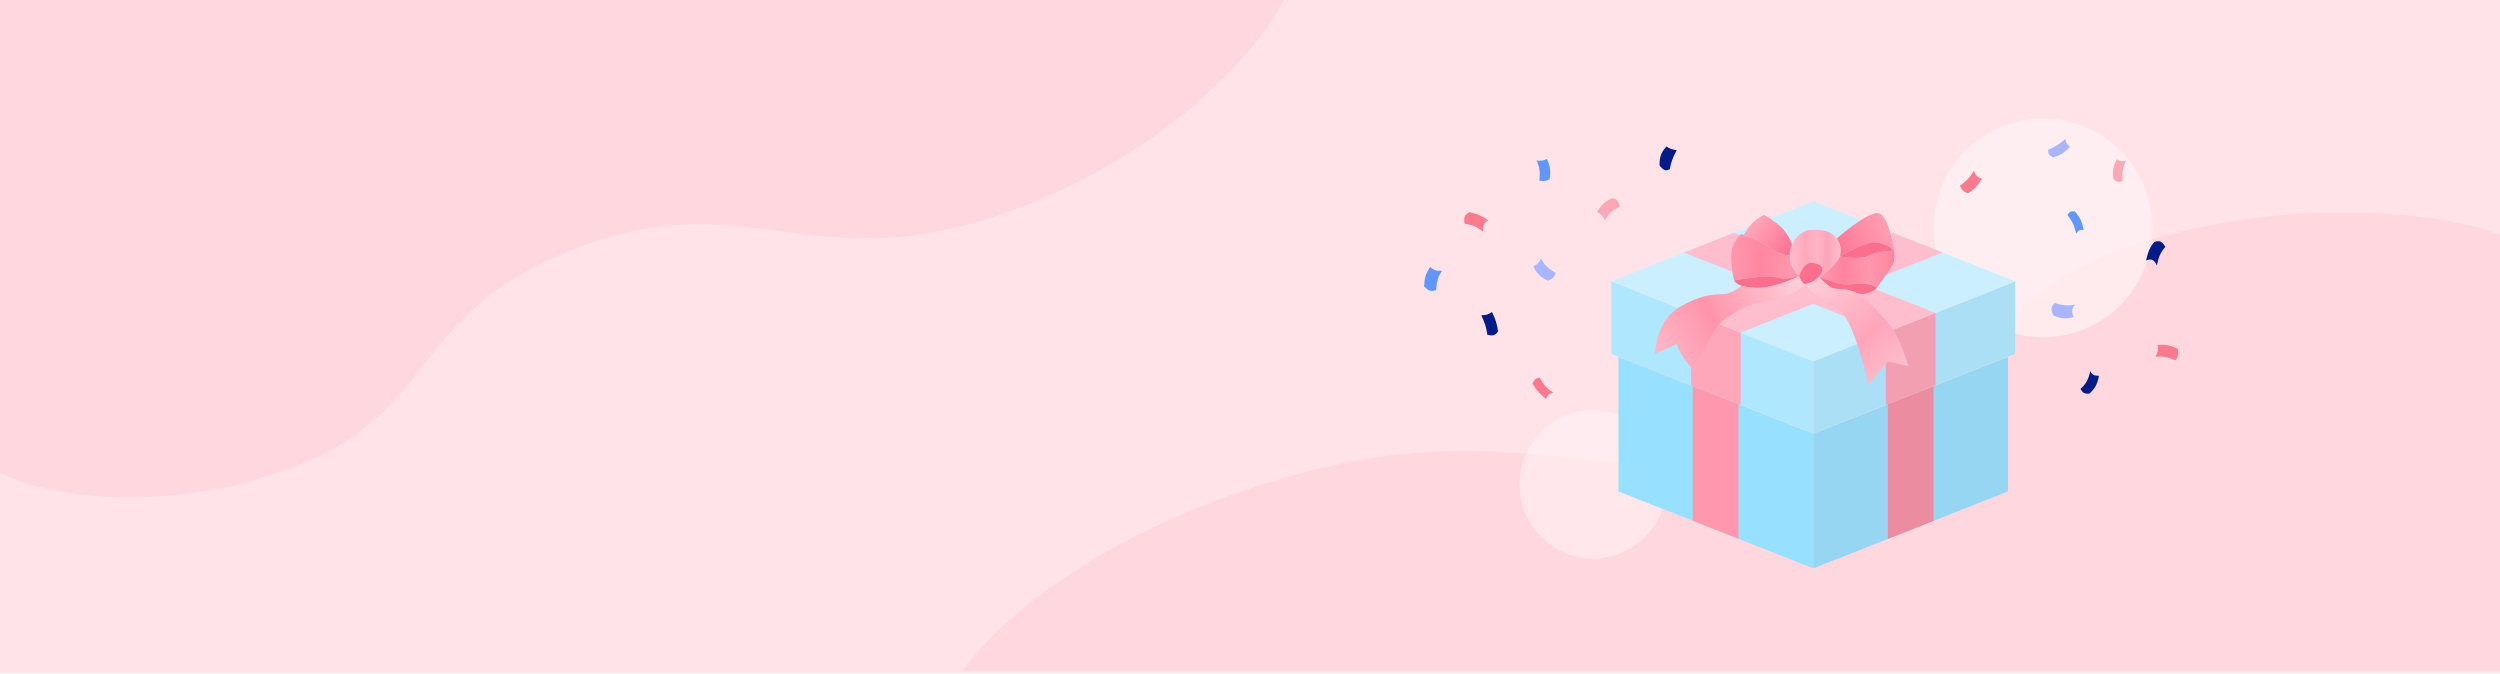 <svg width="1280" height="345" viewBox="0 0 1280 345" fill="none" xmlns="http://www.w3.org/2000/svg">
<rect width="1280" height="344.667" fill="#FFE3E8"/>
<path d="M657.452 244.732C558.431 273.513 506.781 322.459 493.334 343.335H1280V120.145C1257.38 111.484 1191.8 99.359 1110.38 120.145C1008.61 146.129 1034.28 194.098 927.468 226.077C820.653 258.056 781.228 208.755 657.452 244.732Z" fill="#FFD8DF"/>
<circle cx="1046.02" cy="116.668" r="56" fill="#FFF2F5" fill-opacity="0.7"/>
<path d="M817.657 108.473C819.963 105.037 821.502 103.35 825.358 101.42C827.734 101.825 828.679 102.665 829.348 105.777C825.252 107.908 823.503 109.416 821.648 112.83C820.854 110.813 820.188 109.774 817.657 108.473Z" fill="#FAA7B7"/>
<path d="M788.189 92.515C788.567 88.121 788.354 85.807 786.754 82.172C788.758 82.421 789.889 82.343 791.97 81.448C793.759 85.048 794.074 87.394 793.406 91.791C791.359 92.769 790.218 92.846 788.189 92.515Z" fill="#6196FE"/>
<path d="M792.515 143.71C788.527 141.76 786.775 140.09 785.118 136.339C787.312 135.419 787.881 134.272 789.085 132.358C790.591 135.599 792.286 137.232 796.482 139.728C795.84 141.938 794.941 142.796 792.515 143.71Z" fill="#A9B5FF"/>
<path d="M761.518 171.409C760.92 167.428 760.262 165.3 758.4 161.444C760.873 161.342 762.125 161.036 763.878 159.729C765.695 163.423 766.429 165.619 766.997 169.695C765.56 171.891 764.267 172.061 761.518 171.409Z" fill="#031B89"/>
<path d="M759.436 118.66C756.158 116.073 754.11 115.168 749.854 114.509C749.39 111.533 749.568 110.063 752.412 108.604C756.297 109.505 758.399 110.437 761.994 112.756C759.502 114.226 759.075 115.584 759.436 118.66Z" fill="#FA7B8C"/>
<path d="M729.125 146.664C729.361 142.24 730.026 140.05 732.218 136.69C734.268 138.525 735.583 138.822 738.364 138.596C736.141 141.607 735.651 143.962 735.271 148.57C732.691 149.336 731.488 149.062 729.125 146.664Z" fill="#6196FE"/>
<path d="M791.567 204.245C788.359 201.696 786.795 200.033 784.662 196.412C785.386 194.615 786.099 193.845 788.287 193.216C790.168 196.978 791.778 198.627 795.192 201.05C793.141 201.577 792.25 202.184 791.567 204.245Z" fill="#FB7A8E"/>
<path d="M849.684 84.77C849.683 80.471 850.248 78.254 853.25 74.955C854.745 76.091 855.894 76.548 858.474 76.853C856.417 80.901 855.566 83.001 854.908 86.668C852.822 87.616 851.962 87.436 849.684 84.77Z" fill="#031B89"/>
<path d="M1003.45 95.114C1006.77 92.789 1008.32 91.114 1010.62 87.522C1011.63 89.951 1012.48 90.828 1014.76 91.43C1012.55 95.256 1010.9 96.796 1007.59 99.021C1005.28 98.227 1004.36 97.284 1003.45 95.114Z" fill="#FB7A8E"/>
<path d="M1063 119.562C1062.02 115.495 1061.13 113.381 1058.53 110.123C1059.48 108.394 1060.3 107.929 1062.37 108.307C1065.05 111.41 1066.01 113.539 1066.83 117.747C1064.8 117.529 1064.03 118.051 1063 119.562Z" fill="#6196FE"/>
<path d="M1051.85 155.137C1055.78 156.332 1058.23 156.661 1062.26 156.037C1060.53 158.545 1060.63 159.903 1061.71 162.326C1057.73 163.333 1055.48 163.395 1051.31 161.426C1050.09 158.93 1049.82 157.538 1051.85 155.137Z" fill="#A9B5FF"/>
<path d="M1098.75 133.373C1099.84 128.956 1100.59 126.64 1103.08 123.868C1105.96 122.906 1107.1 123.754 1108.63 126.394C1105.99 129.459 1105.22 131.654 1104.31 135.898C1102.87 132.934 1101.65 132.286 1098.75 133.373Z" fill="#031B89"/>
<path d="M1082.17 91.846C1081.48 87.63 1081.68 85.359 1083.92 81.551C1085.48 82.735 1086.51 82.754 1088.47 82.326C1086.72 86.116 1086.46 88.396 1086.72 92.62C1085.1 93.409 1084.14 93.368 1082.17 91.846Z" fill="#FAA7B8"/>
<path d="M1048.64 76.651C1052.61 75.078 1054.46 73.78 1057.49 71.109C1057.69 73.12 1058.14 73.943 1059.94 75.026C1057.04 78.177 1055.11 79.416 1051.09 80.568C1049.01 79.495 1048.63 78.733 1048.64 76.651Z" fill="#A9B5FF"/>
<path d="M1104.71 176.632C1108.79 176.31 1111.14 176.862 1114.97 178.538C1115.58 181.514 1115.19 182.717 1113.87 184.501C1110 182.769 1107.83 182.36 1103.6 182.596C1104.78 180.506 1105.22 179.258 1104.71 176.632Z" fill="#FB7A8E"/>
<path d="M1065.21 199.132C1068.09 196.45 1069.2 194.46 1070.23 189.975C1071.13 191.951 1072.17 192.365 1074.69 192.421C1073.67 197.197 1072.49 199.088 1069.67 201.578C1067.37 201.684 1066.39 201.256 1065.21 199.132Z" fill="#031B89"/>
<path d="M520.198 107.008C602.939 75.774 646.098 22.656 657.334 0.001H0.001V242.212C18.898 251.612 73.702 264.771 141.733 242.212C226.773 214.015 205.322 161.957 294.575 127.253C383.828 92.548 416.771 146.051 520.198 107.008Z" fill="#FFD8DF"/>
<ellipse cx="815.686" cy="248" rx="37.667" ry="38" fill="#FFF7F8" fill-opacity="0.5"/>
<g filter="url(#filter0_d_2982_24390)">
<path d="M923.388 285.999L823.645 246.61V177.684L923.388 217.073V285.999Z" fill="#98E0FF"/>
<path d="M923.389 285.999L1023.13 246.61V177.684L923.389 217.073V285.999Z" fill="#96D6F2"/>
<path d="M923.388 217.021L820.008 176.163V139.039L923.388 180.004V217.021Z" fill="#AFE7FF"/>
<path d="M923.389 217.021L1026.77 176.163V139.039L923.389 180.004V217.021Z" fill="#AADFF6"/>
<path d="M1026.77 139.04L923.388 180.041L820.008 139.04L923.388 98.039L1026.77 139.04Z" fill="#CBEFFF"/>
<path d="M885.082 270.875L861.66 261.625V192.625L885.082 201.945V270.875Z" fill="#FF97AE"/>
<path d="M961.549 270.933L984.971 261.684V192.758L961.549 201.943V270.933Z" fill="#EC8CA1"/>
<path d="M886.232 202.402L860.795 192.286V155.203L886.232 165.283V202.402Z" fill="#FFA7BA"/>
<path d="M960.543 202.339L985.979 192.286V155.219L960.543 165.283V202.339Z" fill="#F39FB2"/>
<path d="M860.795 155.209L886.232 165.286L989.612 124.284L964.175 114.219L860.795 155.209Z" fill="#FFBECD"/>
<path d="M985.978 155.209L960.542 165.286L857.162 124.284L882.598 114.219L985.978 155.209Z" fill="#FFBECD"/>
<path d="M915.075 135.318C911.012 130.956 910.081 124.447 912.949 119.228C913.773 117.732 914.861 116.397 916.16 115.289C917.849 113.846 919.829 112.822 922.087 112.709C924.357 112.579 926.635 112.709 928.876 113.096C934.347 114.082 938.139 119.206 937.383 124.714C937.367 124.825 937.352 124.939 937.333 125.052C936.307 131.438 923.385 139.038 923.385 139.038C923.385 139.038 934.048 131.633 923.277 129.585C918.473 128.674 916.736 137.06 916.736 137.06L915.075 135.318Z" fill="url(#paint0_linear_2982_24390)"/>
<path d="M935.4 117.123C935.4 117.123 950.524 103.818 956.302 104.094C962.079 104.37 964.757 123.343 964.757 123.343C964.757 123.343 958.432 117.569 952.038 119.425C945.645 121.281 936.998 126.291 936.998 126.291C937.485 124.746 937.594 123.107 937.316 121.512C937.038 119.916 936.38 118.411 935.398 117.123H935.4Z" fill="url(#paint1_linear_2982_24390)"/>
<path d="M936.996 126.293C936.996 126.293 946.339 120.914 952.035 119.427C958.704 117.684 964.754 123.345 964.754 123.345C964.754 123.345 957.283 123.325 951.922 125.855C946.561 128.385 936.996 126.293 936.996 126.293Z" fill="#FB6F8E"/>
<path d="M912.49 120.146C912.49 120.146 910.652 113.718 904.465 109.181C898.278 104.644 897.933 105.124 897.933 105.124C893.624 107.38 890.101 110.89 887.828 115.19C889.088 115.739 891.004 116.626 893.328 117.725C896.189 119.076 899.272 120.6 900.159 121.28C906.114 125.849 911.287 125.849 911.287 125.849C911.266 123.882 911.677 121.934 912.49 120.143V120.146Z" fill="url(#paint2_linear_2982_24390)"/>
<path d="M911.288 125.854C911.288 125.854 906.689 126.093 899.518 120.86C897.534 119.412 890.065 116.201 887.464 115.103C887.185 114.986 886.876 114.954 886.579 115.014C886.282 115.073 886.009 115.22 885.796 115.435C884.324 116.929 883.17 118.707 882.405 120.659C881.639 122.612 881.278 124.7 881.343 126.796C881.572 134.62 882.902 138.612 882.902 138.612C882.902 138.612 894.038 136.504 899.721 136.595C905.327 136.687 907.329 137.947 910.032 137.604C912.736 137.26 916.177 136.501 916.177 136.501C915.151 135.398 913.656 134.03 912.541 131.516C911.75 129.731 911.324 127.806 911.288 125.854Z" fill="url(#paint3_linear_2982_24390)"/>
<path d="M916.178 136.5C916.178 136.5 903.718 142.38 895.117 142.389C884.004 142.403 882.904 138.608 882.904 138.608C882.904 138.608 894.133 136.502 899.541 136.59C905.293 136.683 906.806 137.784 909.229 137.658C912.368 137.494 916.178 136.5 916.178 136.5Z" fill="#FB6F8E"/>
<path d="M936.996 126.291C936.996 126.291 946.776 128.087 951.263 126.134C955.593 124.243 957.554 124.094 960.16 123.673C961.682 123.455 963.217 123.345 964.754 123.344C964.754 123.344 965.808 127.972 963.424 131.593C961.041 135.213 955.955 142.386 955.955 142.386C955.955 142.386 954.625 140.667 950.075 140.256C944.289 139.732 942.893 141.265 938.08 140.485C934.37 139.884 926.51 137.019 926.51 137.019C929.013 135.418 931.321 133.531 933.387 131.394C936.799 127.79 936.996 126.291 936.996 126.291Z" fill="url(#paint4_linear_2982_24390)"/>
<path d="M926.516 137.02C926.516 137.02 931.032 141.81 933.266 142.534C935.5 143.257 939.037 142.942 941.545 143.492C944.054 144.041 946.141 146.231 950.437 145.234C954.734 144.237 955.961 142.398 955.961 142.398C955.961 142.398 954.228 140.306 948.468 140.167C944.066 140.062 943.471 140.797 939.894 140.698C937.689 140.638 933.711 139.411 933.711 139.411L926.516 137.02Z" fill="#FB6F8E"/>
<path d="M923.28 129.593C919.372 128.853 917.12 133.89 916.418 135.791C916.251 136.242 916.263 136.74 916.452 137.182C916.867 138.151 917.7 139.86 918.595 140.287C919.866 140.907 923.389 139.038 923.389 139.038C923.389 139.038 934.052 131.633 923.28 129.585" fill="#FB6F8E"/>
<path d="M886.704 141.316C886.704 141.316 882.293 144.94 878.479 145.488C874.665 146.036 868.889 144.486 855.586 151.807C842.283 159.128 842.387 176.25 842.387 176.25L853.524 171.094C853.524 171.094 854.04 173.741 856.832 178.037C858.506 180.621 860.52 182.968 862.819 185.016C862.819 185.016 870.142 164.907 876.947 159.336C881.379 155.713 886.729 153.09 889.923 151.702C891.528 151.003 893.21 150.498 894.934 150.197C898.539 149.567 905.573 148.247 908.502 147.065C916.671 143.757 919.943 140.349 919.943 140.349C919.665 140.419 919.378 140.446 919.092 140.429C918.384 140.418 917.612 139.359 917.55 139.24C917.271 138.806 917.017 138.356 916.788 137.894C916.563 137.441 916.363 136.976 916.19 136.5C907.666 140.19 902.976 141.455 898.975 142.065C892.116 143.107 886.704 141.316 886.704 141.316Z" fill="url(#paint5_linear_2982_24390)"/>
<path d="M919.93 140.347C922.337 139.721 924.582 138.586 926.513 137.02C929.857 140.419 932.332 142.299 933.264 142.534C935.421 143.074 941.236 143.288 942.112 143.636C944.642 144.668 947.089 145.483 947.089 145.483C947.089 145.483 958.295 155.515 963.382 162.528C968.469 169.54 972.047 182.464 972.047 182.464L961.552 180.039L951.699 191.978C951.699 191.978 945.099 161.702 937.485 154.425C930.153 147.416 931.9 149.329 924.388 145.483C920.365 143.428 919.93 140.347 919.93 140.347Z" fill="url(#paint6_linear_2982_24390)"/>
</g>
<defs>
<filter id="filter0_d_2982_24390" x="820.008" y="98.039" width="216.76" height="197.961" filterUnits="userSpaceOnUse" color-interpolation-filters="sRGB">
<feFlood flood-opacity="0" result="BackgroundImageFix"/>
<feColorMatrix in="SourceAlpha" type="matrix" values="0 0 0 0 0 0 0 0 0 0 0 0 0 0 0 0 0 0 127 0" result="hardAlpha"/>
<feOffset dx="5" dy="5"/>
<feGaussianBlur stdDeviation="2.5"/>
<feComposite in2="hardAlpha" operator="out"/>
<feColorMatrix type="matrix" values="0 0 0 0 0.954 0 0 0 0 0.747 0 0 0 0 0.786 0 0 0 1 0"/>
<feBlend mode="normal" in2="BackgroundImageFix" result="effect1_dropShadow_2982_24390"/>
<feBlend mode="normal" in="SourceGraphic" in2="effect1_dropShadow_2982_24390" result="shape"/>
</filter>
<linearGradient id="paint0_linear_2982_24390" x1="937.236" y1="125.739" x2="911.515" y2="125.739" gradientUnits="userSpaceOnUse">
<stop stop-color="#FFBECD"/>
<stop offset="0.26" stop-color="#FAA6BA"/>
<stop offset="0.458" stop-color="#FFB4C5"/>
<stop offset="0.688" stop-color="#FFA8BC"/>
<stop offset="1" stop-color="#FFBECD"/>
</linearGradient>
<linearGradient id="paint1_linear_2982_24390" x1="964.935" y1="103.974" x2="935.257" y2="121.286" gradientUnits="userSpaceOnUse">
<stop stop-color="#FFA7BA"/>
<stop offset="1" stop-color="#FF7795"/>
</linearGradient>
<linearGradient id="paint2_linear_2982_24390" x1="891.976" y1="109.662" x2="912.504" y2="125.737" gradientUnits="userSpaceOnUse">
<stop stop-color="#FFA7BA"/>
<stop offset="1" stop-color="#FF6D8E"/>
</linearGradient>
<linearGradient id="paint3_linear_2982_24390" x1="912.751" y1="129.941" x2="881.342" y2="126.726" gradientUnits="userSpaceOnUse">
<stop stop-color="#FF97AE"/>
<stop offset="0.516" stop-color="#FF86A1"/>
<stop offset="1" stop-color="#FF97AE"/>
</linearGradient>
<linearGradient id="paint4_linear_2982_24390" x1="964.935" y1="132.665" x2="926.353" y2="132.665" gradientUnits="userSpaceOnUse">
<stop stop-color="#FF85A0"/>
<stop offset="0.339" stop-color="#FF97AE"/>
<stop offset="0.672" stop-color="#FF839E"/>
<stop offset="1" stop-color="#FF97AE"/>
</linearGradient>
<linearGradient id="paint5_linear_2982_24390" x1="919.924" y1="136.622" x2="834.6" y2="179.902" gradientUnits="userSpaceOnUse">
<stop stop-color="#FFD3DD"/>
<stop offset="0.557" stop-color="#FF94AC"/>
<stop offset="1" stop-color="#FFC2D0"/>
</linearGradient>
<linearGradient id="paint6_linear_2982_24390" x1="919.924" y1="131.673" x2="971.86" y2="192.019" gradientUnits="userSpaceOnUse">
<stop stop-color="#FFD3DD"/>
<stop offset="0.591" stop-color="#FFA5BA"/>
<stop offset="1" stop-color="#FFC6D3"/>
</linearGradient>
</defs>
</svg>
